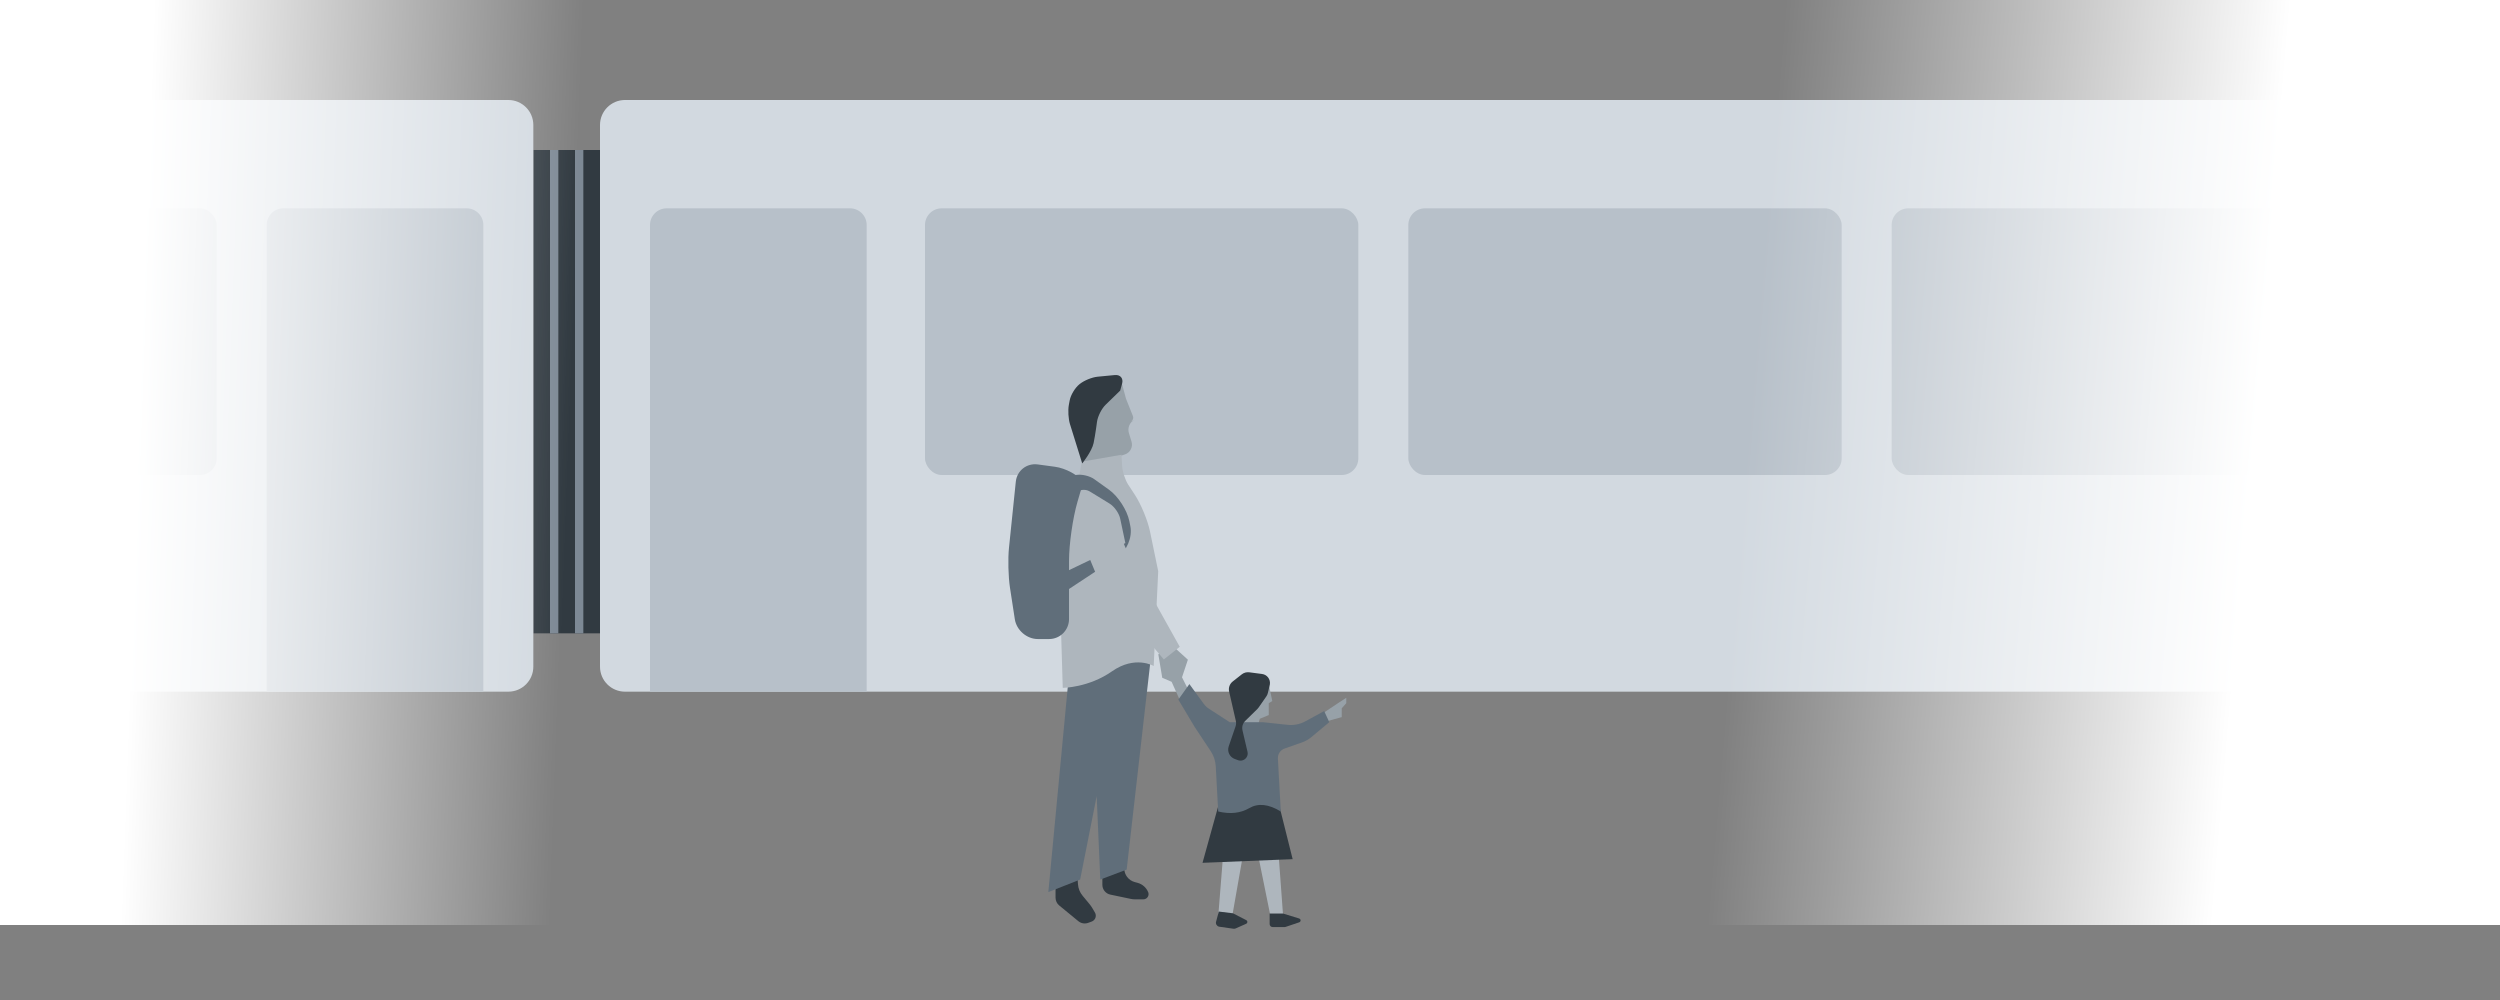 <?xml version="1.0" encoding="UTF-8" standalone="no"?>
<svg width="300px" height="120px" viewBox="0 0 300 120" version="1.1" xmlns="http://www.w3.org/2000/svg" xmlns:xlink="http://www.w3.org/1999/xlink">
    <rect x="0" y="0" width="300" height="120" fill="#808080" stroke="none"/>
    <!-- Generator: Sketch 50.2 (55047) - http://www.bohemiancoding.com/sketch -->
    <title>ill-scheduler-mono</title>
    <desc>Created with Sketch.</desc>
    <defs>
        <linearGradient x1="21.494%" y1="38.664%" x2="87.931%" y2="42.151%" id="linearGradient-1">
            <stop stop-color="#FFFFFF" offset="0%"></stop>
            <stop stop-color="#FFFFFF" stop-opacity="0" offset="100%"></stop>
        </linearGradient>
        <linearGradient x1="74.64%" y1="43.125%" x2="21.494%" y2="38.664%" id="linearGradient-2">
            <stop stop-color="#FFFFFF" offset="0%"></stop>
            <stop stop-color="#FFFFFF" stop-opacity="0" offset="100%"></stop>
        </linearGradient>
    </defs>
    <g id="ill-scheduler-mono" stroke="none" stroke-width="1" fill="none" fill-rule="evenodd">
        <rect id="Rectangle-106-Copy-10" fill="#313A41" x="64" y="18" width="8" height="58"></rect>
        <rect id="Rectangle-106-Copy-11" fill="#7D8995" x="66" y="18" width="1" height="58"></rect>
        <rect id="Rectangle-106-Copy-12" fill="#7D8995" x="69" y="18" width="1" height="58"></rect>
        <path d="M75,12 L300,12 L300,83 L75,83 C73.343,83 72,81.657 72,80 L72,15 C72,13.343 73.343,12 75,12 Z" id="Rectangle-96-Copy-2" fill="#D2D9E0"></path>
        <path d="M0,12 L61,12 C62.657,12 64,13.343 64,15 L64,80 C64,81.657 62.657,83 61,83 L0,83 L0,12 Z" id="Rectangle-96-Copy-3" fill="#D2D9E0"></path>
        <path d="M80,25 L102,25 C103.105,25 104,25.895 104,27 L104,83 L78,83 L78,27 C78,25.895 78.895,25 80,25 Z" id="Rectangle-106-Copy-13" fill="#B7C0C9"></path>
        <rect id="Rectangle-106-Copy-14" fill="#B7C0C9" x="169" y="25" width="52" height="32" rx="2"></rect>
        <rect id="Rectangle-106-Copy-15" fill="#B7C0C9" x="111" y="25" width="52" height="32" rx="2"></rect>
        <rect id="Rectangle-106-Copy-16" fill="#B7C0C9" x="-26" y="25" width="52" height="32" rx="2"></rect>
        <rect id="Rectangle-106-Copy-17" fill="#B7C0C9" x="227" y="25" width="52" height="32" rx="2"></rect>
        <rect id="Rectangle-106-Copy-18" fill="#B7C0C9" x="285" y="27" width="52" height="32" rx="2"></rect>
        <path d="M34,25 L56,25 C57.105,25 58,25.895 58,27 L58,83 L32,83 L32,27 C32,25.895 32.895,25 34,25 Z" id="Rectangle-106-Copy-19" fill="#B7C0C9"></path>
        <polygon id="Path-70-Copy-8" fill="url(#linearGradient-1)" points="0 111 0 -1 78 -1 78 111"></polygon>
        <polygon id="Path-70-Copy-9" fill="url(#linearGradient-2)" points="186 111 186 -1 300 -1 300 111"></polygon>
        <path d="M126.665,105.828 L126.665,107.725 C126.665,108.084 126.825,108.425 127.103,108.653 L129.404,110.543 C129.733,110.812 130.179,110.888 130.578,110.743 L131.002,110.588 C131.391,110.445 131.592,110.014 131.449,109.625 C131.434,109.582 131.414,109.541 131.391,109.502 L131.031,108.89 C130.967,108.78 130.894,108.676 130.813,108.578 L129.903,107.477 C129.586,107.093 129.396,106.62 129.359,106.124 L129.283,105.09 L126.665,105.828 Z" id="Path-131-Copy-2" fill="#313A41"></path>
        <path d="M132.284,104.405 L132.284,106.177 C132.284,106.745 132.682,107.235 133.238,107.352 L135.707,107.87 C135.87,107.904 136.035,107.921 136.201,107.921 L137.202,107.921 C137.548,107.921 137.828,107.641 137.828,107.295 C137.828,107.212 137.812,107.13 137.78,107.054 L137.78,107.054 C137.552,106.507 137.084,106.096 136.512,105.941 L136.168,105.848 C135.428,105.647 134.913,104.979 134.907,104.212 L134.903,103.666 L132.284,104.405 Z" id="Path-131-Copy-3" fill="#313A41"></path>
        <polygon id="Path-74-Copy" fill="#606E7A" points="125.8 107.051 128.196 81.759 138.265 77.5 135.201 104.351 132.033 105.547 131.601 95.546 129.618 105.547"></polygon>
        <path d="M129.972,55.459 C129.972,55.459 130.038,54.037 129.86,53.33 C129.683,52.623 129.122,51.583 129.122,51.583 C128.826,50.99 128.688,49.985 128.816,49.327 L129.135,47.678 C129.262,47.025 129.881,46.346 130.526,46.16 L133.211,45.383 C133.853,45.198 134.509,45.56 134.684,46.215 L135.117,47.84 L135.949,49.928 C136.052,50.187 135.929,50.484 135.674,50.592 L136.135,50.397 C135.573,50.635 135.276,51.346 135.468,51.969 L135.785,53.002 C135.978,53.632 135.623,54.317 135.003,54.527 L133.604,55 L129.972,55.459 Z" id="Path-78-Copy" fill="#97A1A8"></path>
        <path d="M127.53,82.546 C127.53,82.546 130.642,82.522 133.429,80.565 C136.216,78.609 138.444,79.919 138.444,79.919 L138.986,68.547 L137.997,63.76 C137.727,62.457 136.92,60.501 136.194,59.393 L135.391,58.167 C135.028,57.612 134.701,56.625 134.661,55.958 L134.578,54.571 L129.811,55.403 L129.4,57.669 L128.05,60.219 C127.432,61.386 126.963,63.405 127.002,64.73 L127.53,82.546 Z" id="Path-75-Copy" fill="#AEB6BD"></path>
        <path d="M129.866,55.612 C129.866,55.612 131.022,54.182 131.233,53.167 C131.444,52.151 131.642,50.613 131.642,50.613 C131.733,49.952 132.193,49.04 132.663,48.582 L134.423,46.869 L134.652,46.041 C134.827,45.406 134.442,44.941 133.777,45.006 L131.71,45.205 C131.051,45.269 130.098,45.656 129.574,46.076 L129.529,46.113 C129.008,46.53 128.486,47.398 128.364,48.041 L128.263,48.579 C128.14,49.226 128.203,50.271 128.397,50.895 L129.866,55.612 Z" id="Path-79-Copy" fill="#313A41"></path>
        <path d="M129.982,57.872 L129.982,57.872 C129.422,57.021 127.901,56.187 126.581,56.009 L124.53,55.732 C123.212,55.555 122.034,56.473 121.896,57.804 L121.077,65.742 C120.941,67.064 120.994,69.201 121.196,70.517 L121.778,74.304 C121.98,75.619 123.213,76.685 124.535,76.685 L125.892,76.685 C127.213,76.685 128.283,75.611 128.283,74.287 L128.283,67.295 C128.283,65.306 128.734,62.149 129.291,60.24 L129.982,57.872 Z" id="Path-80-Copy" fill="#606E7A"></path>
        <path d="M127.385,68.849 L135.044,65.171 L134.42,62.227 C134.283,61.583 133.716,60.78 133.147,60.431 L130.777,58.977 C130.21,58.63 129.407,58.752 128.976,59.258 L128.2,60.169 L128.2,57.152 L129.136,56.993 C129.79,56.882 130.756,57.104 131.298,57.492 L133.095,58.776 C134.171,59.545 135.256,61.225 135.518,62.529 L135.644,63.155 C135.905,64.458 135.216,66.109 134.114,66.835 L127.385,71.268 L127.385,68.849 Z" id="Path-81-Copy" fill="#606E7A"></path>
        <polygon id="Path-135-Copy-2" fill="#AEB6BD" points="146.762 102.751 146.2 109.811 147.86 109.973 149.186 102.429"></polygon>
        <polygon id="Path-140-Copy" fill="#97A1A8" points="139 78.528 139.47 81.334 140.594 81.816 141.585 84.025 142.546 82.676 141.841 81.276 142.546 79.164 141.1 77.851 140.316 77.304"></polygon>
        <polygon id="Path-135-Copy-3" fill="#AEB6BD" points="151 102.751 152.457 109.941 153.975 109.941 153.424 102.429"></polygon>
        <path d="M132.871,60.554 L134.982,65.546 C135.24,66.155 135.712,67.121 136.036,67.701 L141.571,77.615 L139.662,79.132 L132.824,71.069 C132.398,70.566 131.851,69.671 131.593,69.048 L130.6,66.65 L132.871,60.554 Z" id="Path-76-Copy" fill="#AEB6BD"></path>
        <polygon id="Path-134-Copy" fill="#313A41" points="146.362 96.11 144.302 103.539 155.118 103.1 153.289 95.785"></polygon>
        <polygon id="Path-139-Copy" fill="#97A1A8" points="158.756 85.583 160.562 84.378 161.554 83.733 161.554 84.378 161.005 85.002 161.005 86.056 159.237 86.543"></polygon>
        <polygon id="Path-138-Copy" fill="#97A1A8" points="152.25 82.089 152.674 84.128 152.25 84.387 152.25 85.808 151.177 86.251 150.9 87.237 148.823 87.468 148.6 83.323"></polygon>
        <path d="M141.4,83.952 L143.311,87.157 C143.331,87.19 143.351,87.223 143.373,87.256 L145.293,90.147 C145.647,90.682 145.853,91.302 145.888,91.943 L146.184,97.379 C147.617,97.723 148.863,97.587 149.923,96.97 C150.983,96.353 152.241,96.489 153.695,97.379 L153.348,91.024 C153.318,90.492 153.644,90.004 154.147,89.827 L156.254,89.084 C156.658,88.941 157.033,88.728 157.362,88.454 L159.513,86.66 L158.899,85.327 L156.631,86.563 C155.988,86.913 155.253,87.059 154.524,86.981 L151.533,86.66 L147.563,86.66 L145.084,85.057 C144.836,84.896 144.62,84.692 144.446,84.453 L142.727,82.089 L141.4,83.952 Z" id="Path-132-Copy" fill="#606E7A"></path>
        <path d="M149.912,80.676 L151.45,80.878 C152.047,80.957 152.467,81.504 152.388,82.1 C152.383,82.137 152.377,82.173 152.368,82.209 L152.143,83.161 C152.109,83.307 152.047,83.446 151.961,83.57 L151.031,84.906 C150.989,84.968 150.94,85.025 150.886,85.078 L149.426,86.51 C149.127,86.804 149.003,87.233 149.098,87.641 L149.702,90.216 C149.811,90.68 149.523,91.143 149.06,91.252 C148.896,91.291 148.724,91.28 148.566,91.222 L148.168,91.076 C147.555,90.851 147.235,90.178 147.446,89.56 L148.266,87.168 C148.339,86.956 148.351,86.729 148.301,86.511 L147.496,82.99 C147.392,82.538 147.559,82.066 147.924,81.779 L149.014,80.922 C149.268,80.723 149.591,80.634 149.912,80.676 Z" id="Path-133-Copy" fill="#313A41"></path>
        <path d="M146.256,109.387 L145.928,110.607 C145.859,110.863 146.011,111.126 146.267,111.195 C146.286,111.2 146.305,111.204 146.324,111.207 L148.015,111.449 C148.104,111.462 148.196,111.449 148.278,111.413 L149.542,110.852 C149.663,110.798 149.718,110.656 149.664,110.535 C149.642,110.485 149.603,110.444 149.554,110.419 L147.953,109.595 L146.256,109.387 Z" id="Path-136-Copy" fill="#313A41"></path>
        <path d="M152.357,109.626 L152.357,110.889 C152.357,111.088 152.518,111.249 152.717,111.249 L154.151,111.249 C154.19,111.249 154.229,111.243 154.266,111.231 L155.91,110.676 C156.036,110.634 156.104,110.498 156.061,110.372 C156.036,110.299 155.978,110.242 155.904,110.219 L153.966,109.626 L152.357,109.626 Z" id="Path-137-Copy" fill="#313A41"></path>
    </g>
</svg>